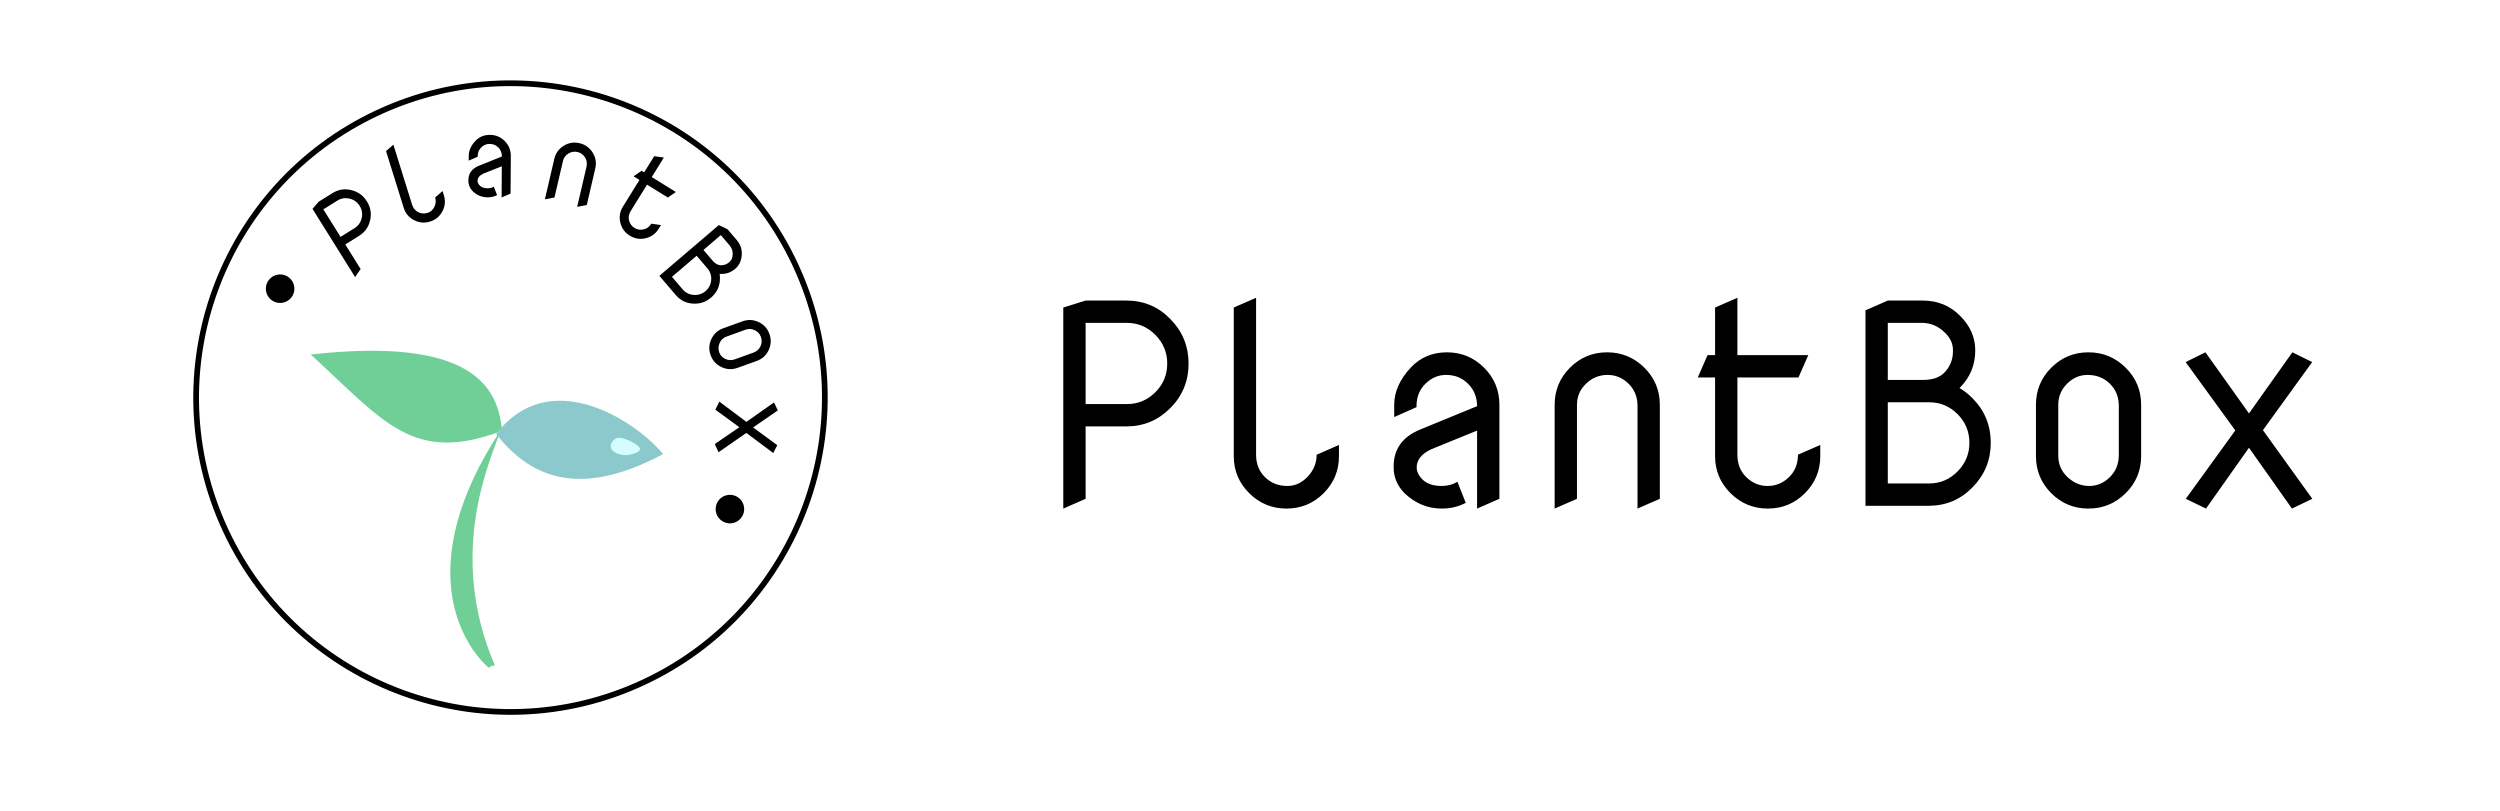 <svg width="875" height="284" viewBox="0 0 875 284" fill="none" xmlns="http://www.w3.org/2000/svg">
<g clip-path="url(#clip0)">
<ellipse cx="178.671" cy="139.159" rx="110" ry="110" transform="rotate(-25 178.671 139.159)" stroke="black" stroke-width="2"/>
<g filter="url(#filter0_d)">
<path d="M108.751 120.079C165.47 113.733 174.38 131.637 175.708 146.754C144.475 158.682 134.256 143.371 108.751 120.079Z" fill="#6FCF97"/>
<path d="M171.042 229.737C162.058 221.859 143.889 194.22 175.296 146.481C171.894 156.501 156.095 189.112 173.213 228.927L172.097 229.052L171.042 229.737Z" fill="#6FCF97"/>
<path d="M173.639 147.917C192.015 123.852 221.696 142.54 232.111 154.918C201.342 171.34 184.736 161.911 173.639 147.917Z" fill="#8CC9CD"/>
<g filter="url(#filter1_d)">
<path d="M223.82 151.613C224.971 153.234 220.877 154.026 220.203 154.175C218.403 154.573 215.303 153.983 214.152 152.362C213 150.741 214.452 148.839 216.033 148.304C217.615 147.769 222.668 149.991 223.82 151.613Z" fill="#D5FCFF"/>
</g>
</g>
<circle cx="255.47" cy="178.182" r="5" transform="rotate(-5 255.47 178.182)" fill="black"/>
<circle cx="98.042" cy="101.042" r="5" transform="rotate(-5 98.042 101.042)" fill="black"/>
<path d="M113.167 73.274L119.191 82.914L124.094 79.851C125.408 79.029 126.241 77.856 126.593 76.331C126.945 74.806 126.704 73.376 125.869 72.04C125.048 70.725 123.871 69.887 122.339 69.524C120.807 69.161 119.384 69.39 118.07 70.211L113.167 73.274ZM124.293 96.976L109.379 73.108L111.511 70.624L116.364 67.592C118.407 66.315 120.596 65.961 122.931 66.528C125.296 67.093 127.12 68.402 128.403 70.456C129.7 72.532 130.083 74.742 129.551 77.085C129.016 79.447 127.732 81.262 125.7 82.532L120.847 85.564L126.219 94.161L124.293 96.976Z" fill="black"/>
<path d="M152.314 69.096L154.891 66.862L155.356 68.353C155.96 70.293 155.791 72.159 154.85 73.953C153.908 75.746 152.468 76.945 150.528 77.549C148.589 78.153 146.716 77.986 144.91 77.048C143.105 76.111 141.9 74.672 141.296 72.733L135.11 52.873L137.687 50.638L144.262 71.748C144.647 72.896 145.343 73.729 146.35 74.248C147.389 74.783 148.506 74.865 149.699 74.493C150.743 74.168 151.526 73.461 152.045 72.371C152.565 71.282 152.655 70.19 152.314 69.096Z" fill="black"/>
<path d="M167.142 63.306C167.139 63.736 167.305 64.179 167.641 64.638C168.26 65.475 169.253 65.899 170.62 65.908C171.454 65.914 172.191 65.724 172.831 65.338L173.983 68.295C172.963 68.822 171.835 69.081 170.598 69.072C168.645 69.059 166.918 68.331 165.418 66.888C164.41 65.839 163.91 64.638 163.92 63.283C163.92 63.231 163.92 63.179 163.921 63.127C163.938 60.692 165.193 58.976 167.687 57.977L175.659 54.771C175.668 53.534 175.265 52.496 174.45 51.657C173.636 50.805 172.604 50.375 171.354 50.366C170.26 50.359 169.294 50.762 168.455 51.576C167.642 52.365 167.218 53.365 167.184 54.575L167.182 54.849L164.047 56.214L164.059 54.495C164.072 52.672 164.865 50.933 166.439 49.277C167.777 47.88 169.462 47.189 171.493 47.203C173.524 47.217 175.251 47.945 176.673 49.388C178.096 50.83 178.8 52.567 178.785 54.598L178.694 67.762L175.559 69.107L175.635 58.189L169.191 60.761C167.833 61.39 167.15 62.238 167.142 63.306Z" fill="black"/>
<path d="M190.713 69.757L194.006 55.604C194.467 53.626 195.557 52.102 197.277 51.031C198.996 49.961 200.845 49.656 202.824 50.116C204.802 50.577 206.333 51.668 207.416 53.391C208.499 55.113 208.81 56.964 208.35 58.942L205.366 71.764L202.013 72.387L205.293 58.291C205.542 57.106 205.363 56.035 204.757 55.078C204.131 54.09 203.267 53.468 202.163 53.211C201.022 52.946 199.945 53.123 198.932 53.742C197.937 54.34 197.31 55.197 197.05 56.313C197.044 56.338 197.04 56.357 197.037 56.37L194.066 69.134L190.713 69.757Z" fill="black"/>
<path d="M227.97 78.289C227.97 78.289 229.095 78.451 231.346 78.774L230.523 80.102C229.453 81.828 227.931 82.923 225.959 83.385C223.987 83.848 222.138 83.544 220.412 82.474C218.685 81.403 217.585 79.879 217.112 77.9C216.638 75.921 216.937 74.068 218.007 72.342L223.812 62.98L221.753 61.703L224.562 59.768L225.458 60.324L228.968 54.663L232.344 55.148L228.114 61.971L236.547 67.199L233.738 69.134L226.468 64.626L220.694 73.939C220.071 74.993 219.897 76.064 220.171 77.154C220.458 78.297 221.083 79.167 222.046 79.764C223.031 80.375 224.102 80.549 225.261 80.287C226.394 80.04 227.298 79.374 227.97 78.289Z" fill="black"/>
<path d="M230.781 96.544L251.588 78.773L254.657 80.261L257.853 84.004C259.181 85.558 259.766 87.336 259.609 89.337C259.451 91.338 258.689 92.922 257.323 94.089C255.778 95.408 254.014 95.999 252.03 95.861L251.865 95.848C252 96.588 252.032 97.367 251.958 98.183C251.76 100.578 250.731 102.57 248.869 104.16C247.028 105.733 244.895 106.433 242.47 106.261C240.072 106.1 238.091 105.103 236.527 103.272L230.781 96.544ZM235.186 96.891L238.941 101.287C239.947 102.465 241.236 103.111 242.806 103.226C244.376 103.34 245.75 102.894 246.929 101.888C248.127 100.864 248.787 99.573 248.91 98.012C249.033 96.452 248.591 95.083 247.585 93.904L247.09 93.325L243.83 89.508L235.186 96.891ZM249.428 91.251C250.301 92.252 251.206 92.781 252.143 92.836C253.293 92.899 254.298 92.562 255.16 91.827C255.209 91.784 255.264 91.738 255.323 91.687C256.036 91.078 256.409 90.212 256.442 89.088C256.498 87.91 256.163 86.877 255.439 85.989L252.281 82.291L246.206 87.479L249.428 91.251Z" fill="black"/>
<path d="M254.25 117.812C253.123 118.218 252.327 118.968 251.863 120.062C251.391 121.173 251.347 122.261 251.731 123.327C252.101 124.356 252.814 125.124 253.868 125.63C254.889 126.121 255.973 126.173 257.121 125.787L263.774 123.392C264.904 122.958 265.706 122.226 266.18 121.198C266.67 120.136 266.703 119.017 266.279 117.84C265.909 116.811 265.199 116.05 264.149 115.556C263.116 115.07 262.07 115.01 261.012 115.377L260.902 115.417L254.25 117.812ZM259.899 112.457C261.81 111.769 263.682 111.856 265.515 112.719C267.347 113.581 268.608 114.968 269.296 116.879C269.984 118.79 269.899 120.668 269.041 122.513C268.183 124.358 266.798 125.625 264.887 126.313L258.125 128.748C256.213 129.436 254.339 129.342 252.502 128.468C250.665 127.593 249.402 126.2 248.714 124.289C248.026 122.378 248.113 120.506 248.976 118.673C249.838 116.84 251.225 115.58 253.136 114.892L259.899 112.457Z" fill="black"/>
<path d="M270.909 140.851L272.232 143.646L263.583 149.605L272.041 155.812L270.631 158.564L261.209 151.521L251.492 158.283L250.17 155.41L258.779 149.529L250.359 143.38L251.77 140.57L261.23 147.653L270.909 140.851Z" fill="black"/>
<path d="M379.965 113.01V141.428H394.418C398.292 141.428 401.612 140.044 404.379 137.277C407.146 134.51 408.529 131.158 408.529 127.219C408.529 123.345 407.146 120.008 404.379 117.209C401.612 114.41 398.292 113.01 394.418 113.01H379.965ZM372.152 178V107.639L379.965 105.197H394.271C400.294 105.197 405.404 107.346 409.604 111.643C413.868 115.972 416 121.164 416 127.219C416 133.339 413.884 138.531 409.652 142.795C405.388 147.092 400.261 149.24 394.271 149.24H379.965V174.582L372.152 178ZM460.824 159.152L468.637 155.734V159.641C468.637 164.719 466.846 169.048 463.266 172.629C459.685 176.21 455.355 178 450.277 178C445.199 178 440.854 176.21 437.24 172.629C433.627 169.048 431.82 164.719 431.82 159.641V107.639L439.633 104.221V159.494C439.698 162.521 440.74 165.028 442.758 167.014C444.841 169.064 447.445 170.09 450.57 170.09C453.305 170.09 455.697 168.983 457.748 166.77C459.799 164.556 460.824 162.017 460.824 159.152ZM495.834 163.645C495.834 164.719 496.257 165.826 497.104 166.965C498.666 169.048 501.156 170.09 504.574 170.09C506.658 170.09 508.497 169.602 510.092 168.625L513.021 175.998C510.482 177.333 507.667 178 504.574 178C499.691 178 495.362 176.21 491.586 172.629C489.047 170.025 487.777 167.03 487.777 163.645C487.777 163.514 487.777 163.384 487.777 163.254C487.777 157.167 490.886 152.854 497.104 150.314L516.977 142.16C516.977 139.068 515.951 136.48 513.9 134.396C511.85 132.281 509.262 131.223 506.137 131.223C503.402 131.223 500.993 132.248 498.91 134.299C496.892 136.285 495.85 138.791 495.785 141.818V142.502L487.973 145.969V141.672C487.973 137.115 489.926 132.753 493.832 128.586C497.152 125.07 501.352 123.312 506.43 123.312C511.508 123.312 515.837 125.103 519.418 128.684C522.999 132.264 524.789 136.594 524.789 141.672V174.582L516.977 178V150.705L500.912 157.248C497.527 158.843 495.834 160.975 495.834 163.645ZM544.125 178V141.672C544.125 136.594 545.915 132.264 549.496 128.684C553.077 125.103 557.406 123.312 562.484 123.312C567.562 123.312 571.908 125.103 575.521 128.684C579.135 132.264 580.941 136.594 580.941 141.672V174.582L573.129 178V141.818C573.064 138.791 572.022 136.285 570.004 134.299C567.921 132.248 565.463 131.223 562.631 131.223C559.701 131.223 557.178 132.264 555.062 134.348C552.979 136.366 551.938 138.807 551.938 141.672C551.938 141.737 551.938 141.786 551.938 141.818V174.582L544.125 178ZM629.281 159.152C629.281 159.152 631.885 158.013 637.094 155.734V159.641C637.094 164.719 635.303 169.048 631.723 172.629C628.142 176.21 623.812 178 618.734 178C613.656 178 609.311 176.21 605.697 172.629C602.084 169.048 600.277 164.719 600.277 159.641V132.102H594.223L597.641 124.289H600.277V107.639L608.09 104.221V124.289H632.895L629.477 132.102H608.09V159.494C608.155 162.554 609.197 165.061 611.215 167.014C613.331 169.064 615.805 170.09 618.637 170.09C621.534 170.09 624.04 169.048 626.156 166.965C628.24 164.947 629.281 162.342 629.281 159.152ZM652.914 177.023V108.615L660.727 105.197H673.031C678.142 105.197 682.471 106.971 686.02 110.52C689.568 114.068 691.342 118.088 691.342 122.58C691.342 127.658 689.6 131.971 686.117 135.52L685.824 135.812C687.452 136.757 688.982 137.961 690.414 139.426C694.646 143.69 696.762 148.882 696.762 155.002C696.762 161.057 694.63 166.249 690.365 170.578C686.166 174.875 681.055 177.023 675.033 177.023H652.914ZM660.727 169.211H675.18C679.053 169.211 682.374 167.811 685.141 165.012C687.908 162.212 689.291 158.876 689.291 155.002C689.291 151.063 687.908 147.71 685.141 144.943C682.374 142.176 679.053 140.793 675.18 140.793H673.275H660.727V169.211ZM673.129 132.98C676.449 132.948 678.923 132.085 680.551 130.393C682.536 128.309 683.529 125.852 683.529 123.02C683.529 122.857 683.529 122.678 683.529 122.482C683.529 120.139 682.488 118.023 680.404 116.135C678.256 114.117 675.749 113.075 672.885 113.01H660.727V132.98H673.129ZM720.395 159.494C720.395 162.489 721.485 164.995 723.666 167.014C725.88 169.064 728.402 170.09 731.234 170.09C733.969 170.09 736.378 169.064 738.461 167.014C740.479 165.028 741.521 162.521 741.586 159.494V141.818C741.521 138.791 740.479 136.285 738.461 134.299C736.378 132.248 733.773 131.223 730.648 131.223C727.914 131.223 725.521 132.248 723.471 134.299C721.452 136.317 720.427 138.726 720.395 141.525V141.818V159.494ZM712.582 141.672C712.582 136.594 714.372 132.264 717.953 128.684C721.534 125.103 725.863 123.312 730.941 123.312C736.02 123.312 740.365 125.103 743.979 128.684C747.592 132.264 749.398 136.594 749.398 141.672V159.641C749.398 164.719 747.592 169.048 743.979 172.629C740.365 176.21 736.02 178 730.941 178C725.863 178 721.534 176.21 717.953 172.629C714.372 169.048 712.582 164.719 712.582 159.641V141.672ZM764.975 126.73L771.908 123.312L787.143 144.699L802.328 123.312L809.262 126.73L792.025 150.559L809.311 174.582L802.182 178L787.143 156.711L772.104 178L765.023 174.582L782.357 150.656L764.975 126.73Z" fill="black"/>
</g>
<defs>
<filter id="filter0_d" x="104.708" y="108.128" width="131.403" height="129.608" filterUnits="userSpaceOnUse" color-interpolation-filters="sRGB">
<feFlood flood-opacity="0" result="BackgroundImageFix"/>
<feColorMatrix in="SourceAlpha" type="matrix" values="0 0 0 0 0 0 0 0 0 0 0 0 0 0 0 0 0 0 127 0"/>
<feOffset dy="4"/>
<feGaussianBlur stdDeviation="2"/>
<feColorMatrix type="matrix" values="0 0 0 0 0 0 0 0 0 0 0 0 0 0 0 0 0 0 0.25 0"/>
<feBlend mode="normal" in2="BackgroundImageFix" result="effect1_dropShadow"/>
<feBlend mode="normal" in="SourceGraphic" in2="effect1_dropShadow" result="shape"/>
</filter>
<filter id="filter1_d" x="211.737" y="147.223" width="14.285" height="10.072" filterUnits="userSpaceOnUse" color-interpolation-filters="sRGB">
<feFlood flood-opacity="0" result="BackgroundImageFix"/>
<feColorMatrix in="SourceAlpha" type="matrix" values="0 0 0 0 0 0 0 0 0 0 0 0 0 0 0 0 0 0 127 0"/>
<feOffset dy="1"/>
<feGaussianBlur stdDeviation="1"/>
<feColorMatrix type="matrix" values="0 0 0 0 0 0 0 0 0 0 0 0 0 0 0 0 0 0 0.1 0"/>
<feBlend mode="normal" in2="BackgroundImageFix" result="effect1_dropShadow"/>
<feBlend mode="normal" in="SourceGraphic" in2="effect1_dropShadow" result="shape"/>
</filter>
<clipPath id="clip0">
<rect width="875" height="284" fill="white"/>
</clipPath>
</defs>
</svg>
